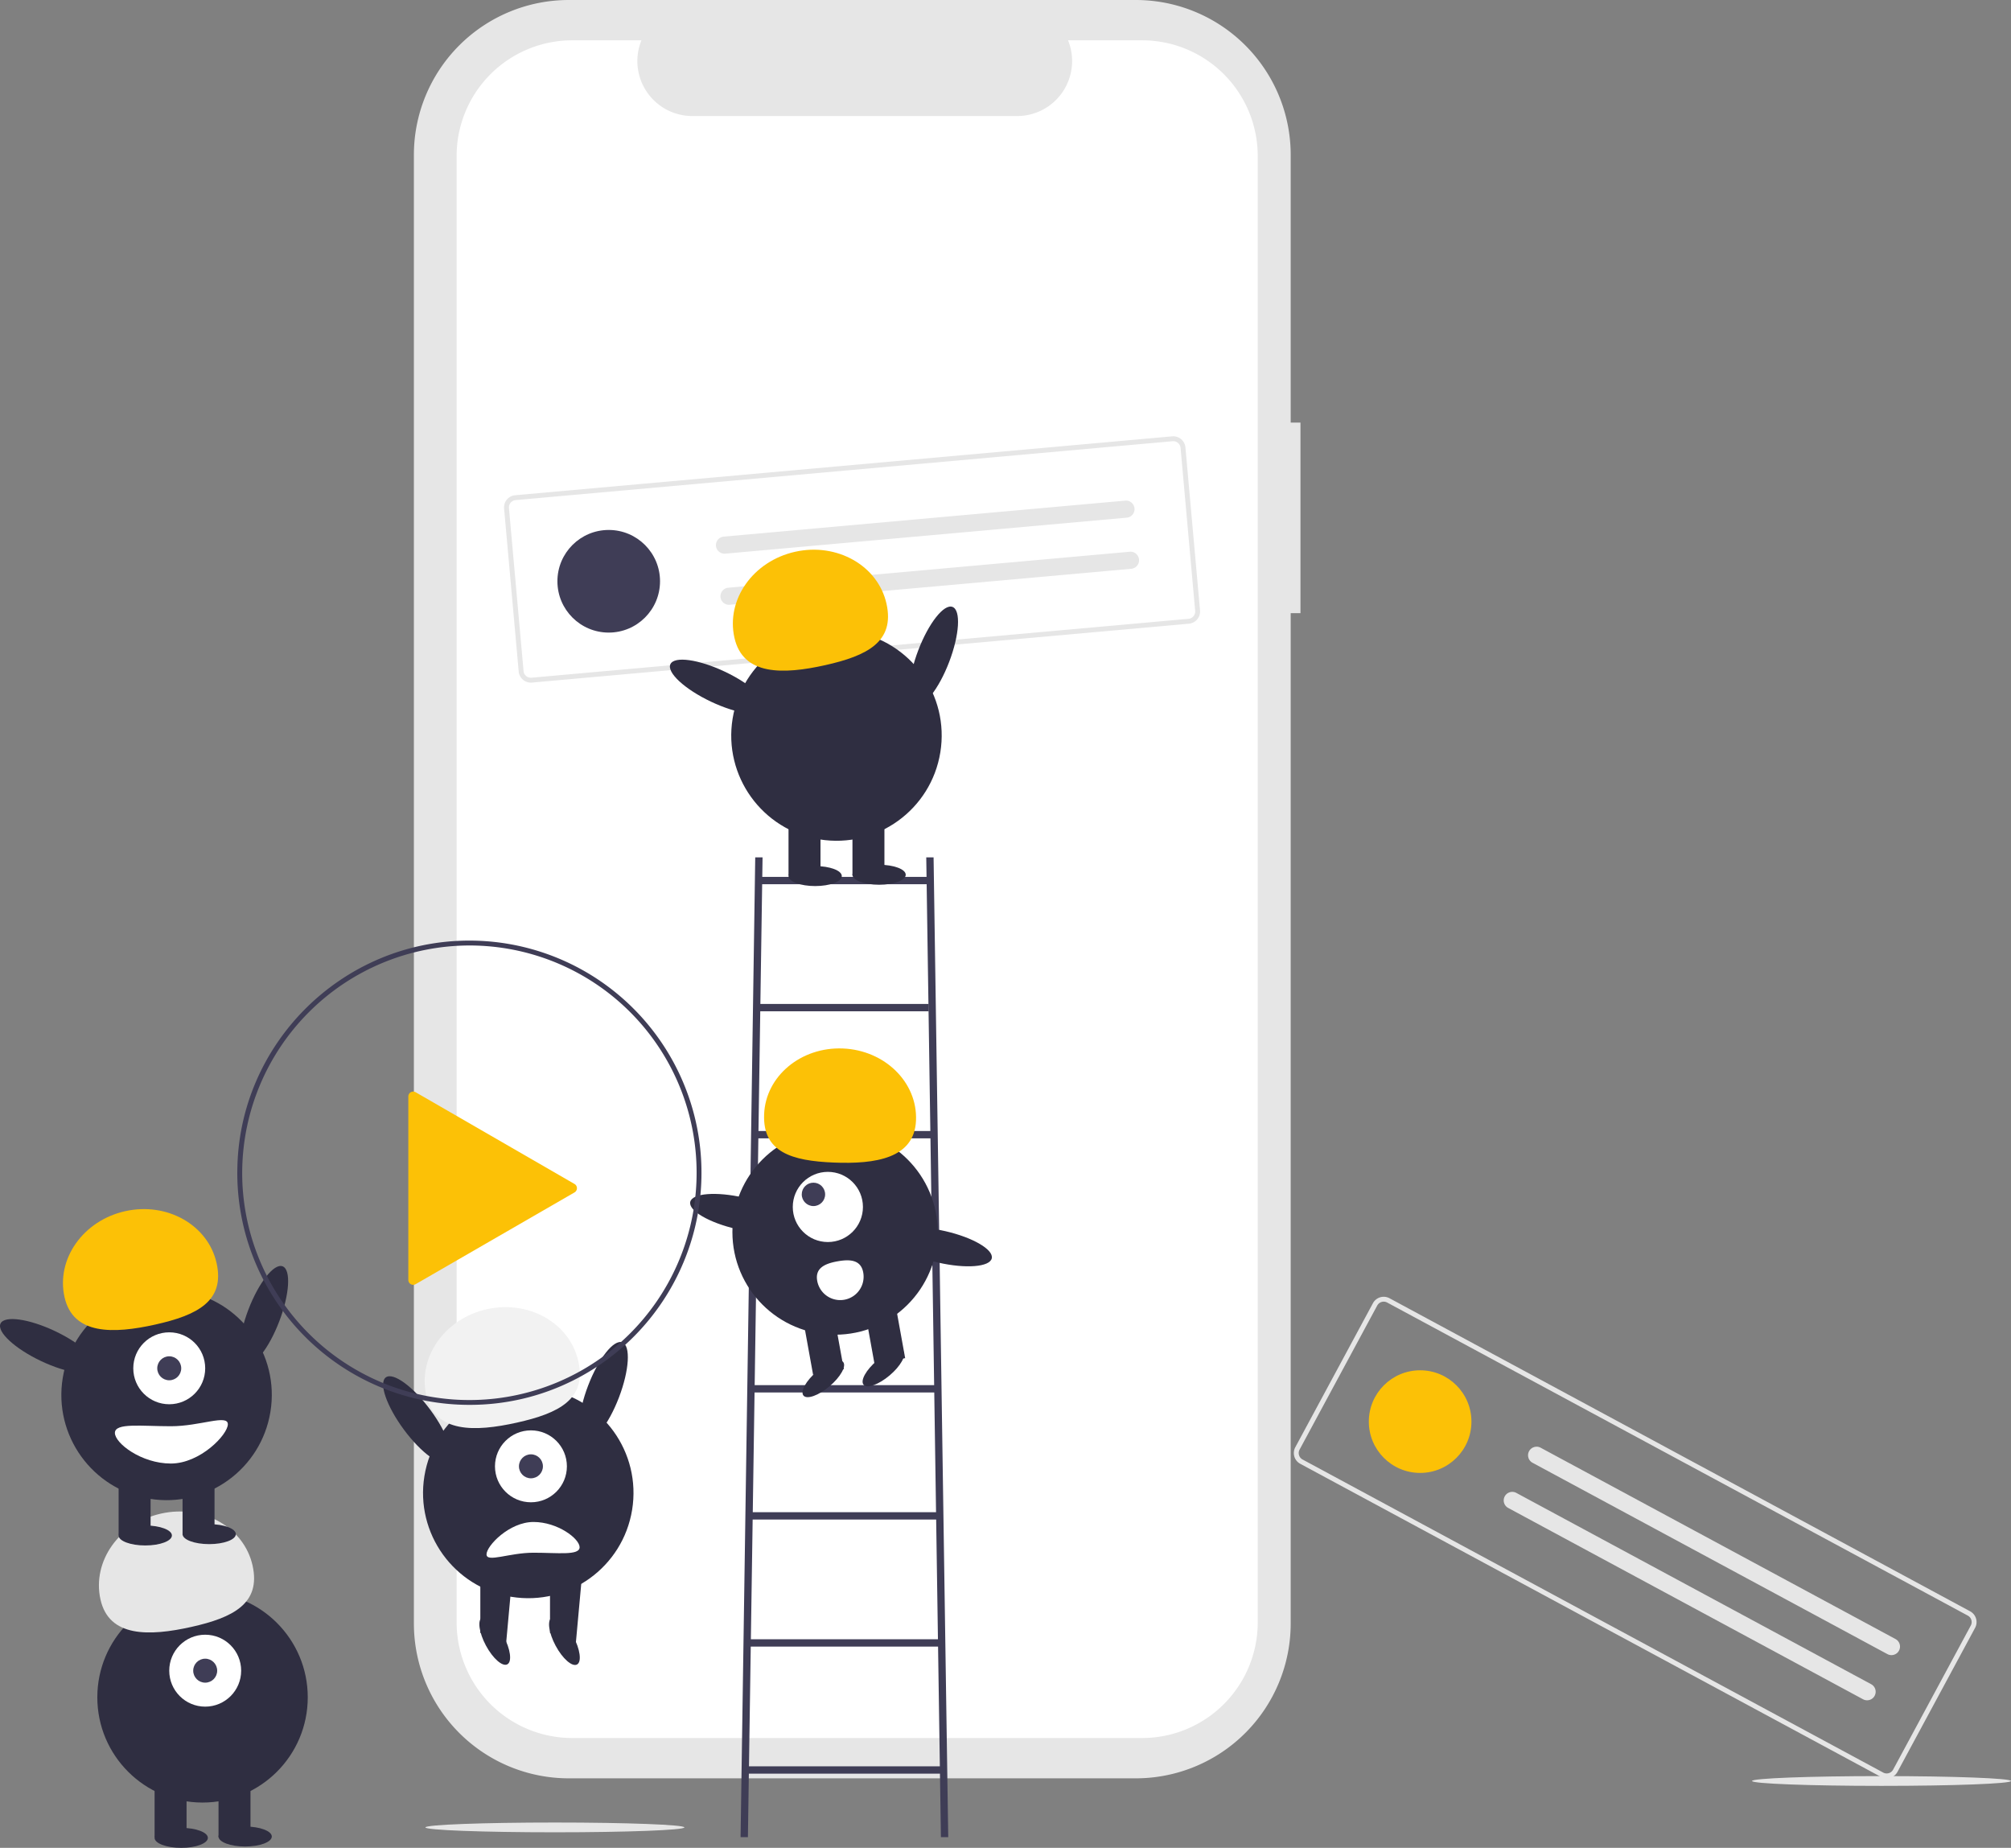 <svg id="e6e81613-d20c-4ebb-a955-624773ea2c94" data-name="Layer 1" xmlns="http://www.w3.org/2000/svg" width="823.127" height="756.226" viewBox="0 0 823.127 756.226"><rect x="0" y="0" width="823.127" height="756.226" fill="#808080" stroke="none"/><path d="M720.735,244.834h-3.999V135.289a63.402,63.402,0,0,0-63.402-63.402H421.248a63.402,63.402,0,0,0-63.402,63.402V736.263a63.402,63.402,0,0,0,63.402,63.402H653.334a63.402,63.402,0,0,0,63.402-63.402V322.811h3.999Z" transform="translate(-188.436 -71.887)" fill="#e6e6e6"/><path d="M655.893,88.382h-30.295a22.495,22.495,0,0,1-20.827,30.991H471.811a22.495,22.495,0,0,1-20.827-30.991H422.688a47.348,47.348,0,0,0-47.348,47.348V735.822a47.348,47.348,0,0,0,47.348,47.348h233.204a47.348,47.348,0,0,0,47.348-47.348h0V135.73A47.348,47.348,0,0,0,655.893,88.382Z" transform="translate(-188.436 -71.887)" fill="#fff"/><polygon points="306.127 751.864 303.127 751.864 309.127 350.864 312.127 350.864 306.127 751.864" fill="#3f3d56"/><polygon points="388.127 751.864 385.127 751.864 379.127 350.864 382.127 350.864 388.127 751.864" fill="#3f3d56"/><rect x="310.127" y="358.864" width="70" height="3" fill="#3f3d56"/><rect x="310.127" y="410.864" width="70" height="3" fill="#3f3d56"/><rect x="309.127" y="462.864" width="73" height="3" fill="#3f3d56"/><rect x="309.127" y="514.864" width="74" height="3" fill="#3f3d56"/><rect x="308.127" y="566.864" width="76" height="3" fill="#3f3d56"/><rect x="307.127" y="618.864" width="77" height="3" fill="#3f3d56"/><rect x="306.127" y="670.864" width="79" height="3" fill="#3f3d56"/><rect x="304.127" y="722.864" width="82" height="3" fill="#3f3d56"/><circle cx="341.794" cy="504.217" r="42.012" fill="#2f2e41"/><rect x="544.318" y="606.093" width="12.763" height="22.867" transform="matrix(0.984, -0.178, 0.178, 0.984, -289.631, 36.087)" fill="#2f2e41"/><rect x="519.2" y="610.64" width="12.763" height="22.867" transform="matrix(0.984, -0.178, 0.178, 0.984, -290.842, 31.686)" fill="#2f2e41"/><ellipse cx="525.428" cy="636.153" rx="10.636" ry="3.989" transform="translate(-475.094 418.382) rotate(-40.261)" fill="#2f2e41"/><ellipse cx="550.023" cy="631.7" rx="10.636" ry="3.989" transform="translate(-466.39 433.222) rotate(-40.261)" fill="#2f2e41"/><circle cx="338.853" cy="493.941" r="14.359" fill="#fff"/><circle cx="332.952" cy="488.794" r="4.786" fill="#3f3d56"/><path d="M563.373,530.4c.632-15.554-12.773-28.728-29.941-29.425s-31.597,11.346-32.229,26.9,11.302,19.087,28.47,19.785S562.741,545.953,563.373,530.4Z" transform="translate(-188.436 -71.887)" fill="#fcc106"/><ellipse cx="491.438" cy="568.451" rx="6.594" ry="21.006" transform="translate(-360.878 848.575) rotate(-77.09)" fill="#2f2e41"/><ellipse cx="573.907" cy="582.165" rx="6.594" ry="21.006" transform="translate(-310.202 939.609) rotate(-77.09)" fill="#2f2e41"/><path d="M541.769,592.661a9.572,9.572,0,1,1-18.835,3.429l-.003-.018c-.942-5.202,3.08-7.043,8.283-7.985S540.828,587.459,541.769,592.661Z" transform="translate(-188.436 -71.887)" fill="#fff"/><path d="M675.091,327.128,406.168,351.229a5.006,5.006,0,0,1-5.426-4.534l-5.979-66.708a5.006,5.006,0,0,1,4.534-5.426l268.923-24.102a5.006,5.006,0,0,1,5.426,4.534l5.979,66.708A5.006,5.006,0,0,1,675.091,327.128ZM399.476,276.553a3.003,3.003,0,0,0-2.72,3.256l5.979,66.708a3.003,3.003,0,0,0,3.256,2.72l268.923-24.102a3.003,3.003,0,0,0,2.72-3.256l-5.979-66.708a3.003,3.003,0,0,0-3.256-2.72Z" transform="translate(-188.436 -71.887)" fill="#e6e6e6"/><circle cx="249.157" cy="237.884" r="21" fill="#3f3d56"/><path d="M484.65,291.497a3.5,3.5,0,0,0,.625,6.972l164.341-14.729a3.5,3.5,0,1,0-.625-6.972Z" transform="translate(-188.436 -71.887)" fill="#e6e6e6"/><path d="M486.524,312.413a3.5,3.5,0,1,0,.625,6.972l164.341-14.729a3.5,3.5,0,0,0-.625-6.972Z" transform="translate(-188.436 -71.887)" fill="#e6e6e6"/><ellipse cx="570.622" cy="340.381" rx="21.534" ry="6.76" transform="translate(-139.49 679.982) rotate(-69.082)" fill="#2f2e41"/><circle cx="530.815" cy="372.903" r="43.067" transform="translate(-110.736 765.244) rotate(-80.783)" fill="#2f2e41"/><rect x="322.753" y="334.815" width="13.084" height="23.442" fill="#2f2e41"/><rect x="348.921" y="334.815" width="13.084" height="23.442" fill="#2f2e41"/><ellipse cx="333.656" cy="358.529" rx="10.903" ry="4.089" fill="#2f2e41"/><ellipse cx="359.824" cy="357.984" rx="10.903" ry="4.089" fill="#2f2e41"/><path d="M489.038,332.851c-3.477-15.574,7.639-31.31,24.829-35.149s33.944,5.675,37.422,21.249-7.915,21.318-25.105,25.156S492.516,348.425,489.038,332.851Z" transform="translate(-188.436 -71.887)" fill="#fcc106"/><ellipse cx="482.307" cy="352.919" rx="6.76" ry="21.534" transform="translate(-231.684 565.574) rotate(-64.626)" fill="#2f2e41"/><circle cx="82.901" cy="694.623" r="43.067" fill="#2f2e41"/><rect x="63.275" y="728.423" width="13.084" height="23.442" fill="#2f2e41"/><rect x="89.443" y="728.423" width="13.084" height="23.442" fill="#2f2e41"/><ellipse cx="74.178" cy="752.137" rx="10.903" ry="4.089" fill="#2f2e41"/><ellipse cx="100.346" cy="751.592" rx="10.903" ry="4.089" fill="#2f2e41"/><circle cx="83.991" cy="683.72" r="14.719" fill="#fff"/><circle cx="83.991" cy="683.72" r="4.906" fill="#3f3d56"/><path d="M229.56,726.459C226.083,710.885,237.199,695.148,254.389,691.31s33.944,5.675,37.422,21.249-7.915,21.318-25.105,25.156S233.038,742.033,229.56,726.459Z" transform="translate(-188.436 -71.887)" fill="#e6e6e6"/><ellipse cx="296.425" cy="610.238" rx="21.534" ry="6.76" transform="translate(-567.863 597.367) rotate(-69.082)" fill="#2f2e41"/><circle cx="256.618" cy="642.76" r="43.067" transform="translate(-607.384 721.218) rotate(-80.783)" fill="#2f2e41"/><rect x="48.556" y="604.672" width="13.084" height="23.442" fill="#2f2e41"/><rect x="74.723" y="604.672" width="13.084" height="23.442" fill="#2f2e41"/><ellipse cx="59.459" cy="628.387" rx="10.903" ry="4.089" fill="#2f2e41"/><ellipse cx="85.627" cy="627.841" rx="10.903" ry="4.089" fill="#2f2e41"/><circle cx="69.272" cy="559.969" r="14.719" fill="#fff"/><circle cx="69.272" cy="559.969" r="4.906" fill="#3f3d56"/><path d="M214.841,602.708c-3.477-15.574,7.639-31.31,24.829-35.149s33.944,5.675,37.422,21.249-7.915,21.318-25.105,25.156S218.319,618.282,214.841,602.708Z" transform="translate(-188.436 -71.887)" fill="#fcc106"/><ellipse cx="208.11" cy="622.776" rx="6.76" ry="21.534" transform="translate(-632.204 472.044) rotate(-64.626)" fill="#2f2e41"/><path d="M235.463,658.297c0,4.215,10.853,12.539,22.897,12.539s23.335-11.867,23.335-16.082-11.292.818-23.335.818S235.463,654.082,235.463,658.297Z" transform="translate(-188.436 -71.887)" fill="#fff"/><ellipse cx="435.473" cy="641.357" rx="21.534" ry="6.76" transform="translate(-507.527 747.259) rotate(-69.082)" fill="#2f2e41"/><circle cx="404.665" cy="682.879" r="43.067" transform="translate(-522.652 901.047) rotate(-80.783)" fill="#2f2e41"/><polygon points="196.604 644.792 209.687 644.792 207.127 672.864 196.604 668.233 196.604 644.792" fill="#2f2e41"/><ellipse cx="390.943" cy="743.393" rx="4.089" ry="10.903" transform="translate(-493.589 201.484) rotate(-28.232)" fill="#2f2e41"/><polygon points="225.127 644.864 238.211 644.864 235.651 672.937 225.127 668.306 225.127 644.864" fill="#2f2e41"/><ellipse cx="419.467" cy="743.466" rx="4.089" ry="10.903" transform="translate(-490.23 214.986) rotate(-28.232)" fill="#2f2e41"/><circle cx="217.319" cy="600.089" r="14.719" fill="#fff"/><circle cx="217.319" cy="600.089" r="4.906" fill="#3f3d56"/><path d="M362.889,642.828c-3.477-15.574,7.639-31.31,24.829-35.149s33.944,5.675,37.422,21.249-7.915,21.318-25.105,25.156S366.366,658.401,362.889,642.828Z" transform="translate(-188.436 -71.887)" fill="#f2f2f2"/><ellipse cx="359.157" cy="652.896" rx="6.76" ry="21.534" transform="translate(-506.076 269.219) rotate(-36.45)" fill="#2f2e41"/><path d="M425.678,705.086c0-3.474-8.945-10.334-18.871-10.334s-19.232,9.781-19.232,13.254,9.307-.674,19.232-.674S425.678,708.56,425.678,705.086Z" transform="translate(-188.436 -71.887)" fill="#fff"/><path d="M380.563,646.822a94.96,94.96,0,0,1-95-95c0-.199 0-.408.012-.607.291-52.025,42.903-94.393,94.988-94.393a95.015,95.015,0,0,1,42.185,180.145A94.106,94.106,0,0,1,380.563,646.822Zm0-188a93.198,93.198,0,0,0-92.99,92.456c-.011.212-.01.383-.01.544a93,93,0,0,0,185.159,12.507,92.981,92.981,0,0,0-92.159-105.507Z" transform="translate(-188.436 -71.887)" fill="#3f3d56"/><path d="M423.586,556.422,358.564,518.881a2,2,0,0,0-3,1.732V595.694a2,2,0,0,0,3,1.732l65.022-37.541a2,2,0,0,0,0-3.464L358.564,518.881a2,2,0,0,0-3,1.732V595.694a2,2,0,0,0,3,1.732l65.022-37.541A2,2,0,0,0,423.586,556.422Z" transform="translate(-188.436 -71.887)" fill="#fcc106"/><ellipse cx="227.127" cy="747.864" rx="53" ry="2" fill="#e6e6e6"/><ellipse cx="770.127" cy="728.864" rx="53" ry="2" fill="#e6e6e6"/><path d="M958.31,799.067,720.645,670.944a5.006,5.006,0,0,1-2.029-6.774l31.782-58.955a5.006,5.006,0,0,1,6.774-2.029L994.837,731.31a5.006,5.006,0,0,1,2.029,6.774l-31.782,58.955A5.006,5.006,0,0,1,958.31,799.067ZM756.223,604.948a3.003,3.003,0,0,0-4.064,1.217l-31.782,58.955a3.003,3.003,0,0,0,1.217,4.064l237.665,128.123a3.003,3.003,0,0,0,4.064-1.217L995.105,737.135a3.003,3.003,0,0,0-1.217-4.064Z" transform="translate(-188.436 -71.887)" fill="#e6e6e6"/><circle cx="581.28" cy="581.787" r="21" fill="#fcc106"/><path d="M819.052,664.365a3.5,3.5,0,1,0-3.322,6.162l145.24,78.297a3.5,3.5,0,1,0,3.322-6.162Z" transform="translate(-188.436 -71.887)" fill="#e6e6e6"/><path d="M809.087,682.85a3.5,3.5,0,1,0-3.322,6.162l145.24,78.297a3.5,3.5,0,0,0,3.322-6.162Z" transform="translate(-188.436 -71.887)" fill="#e6e6e6"/></svg>